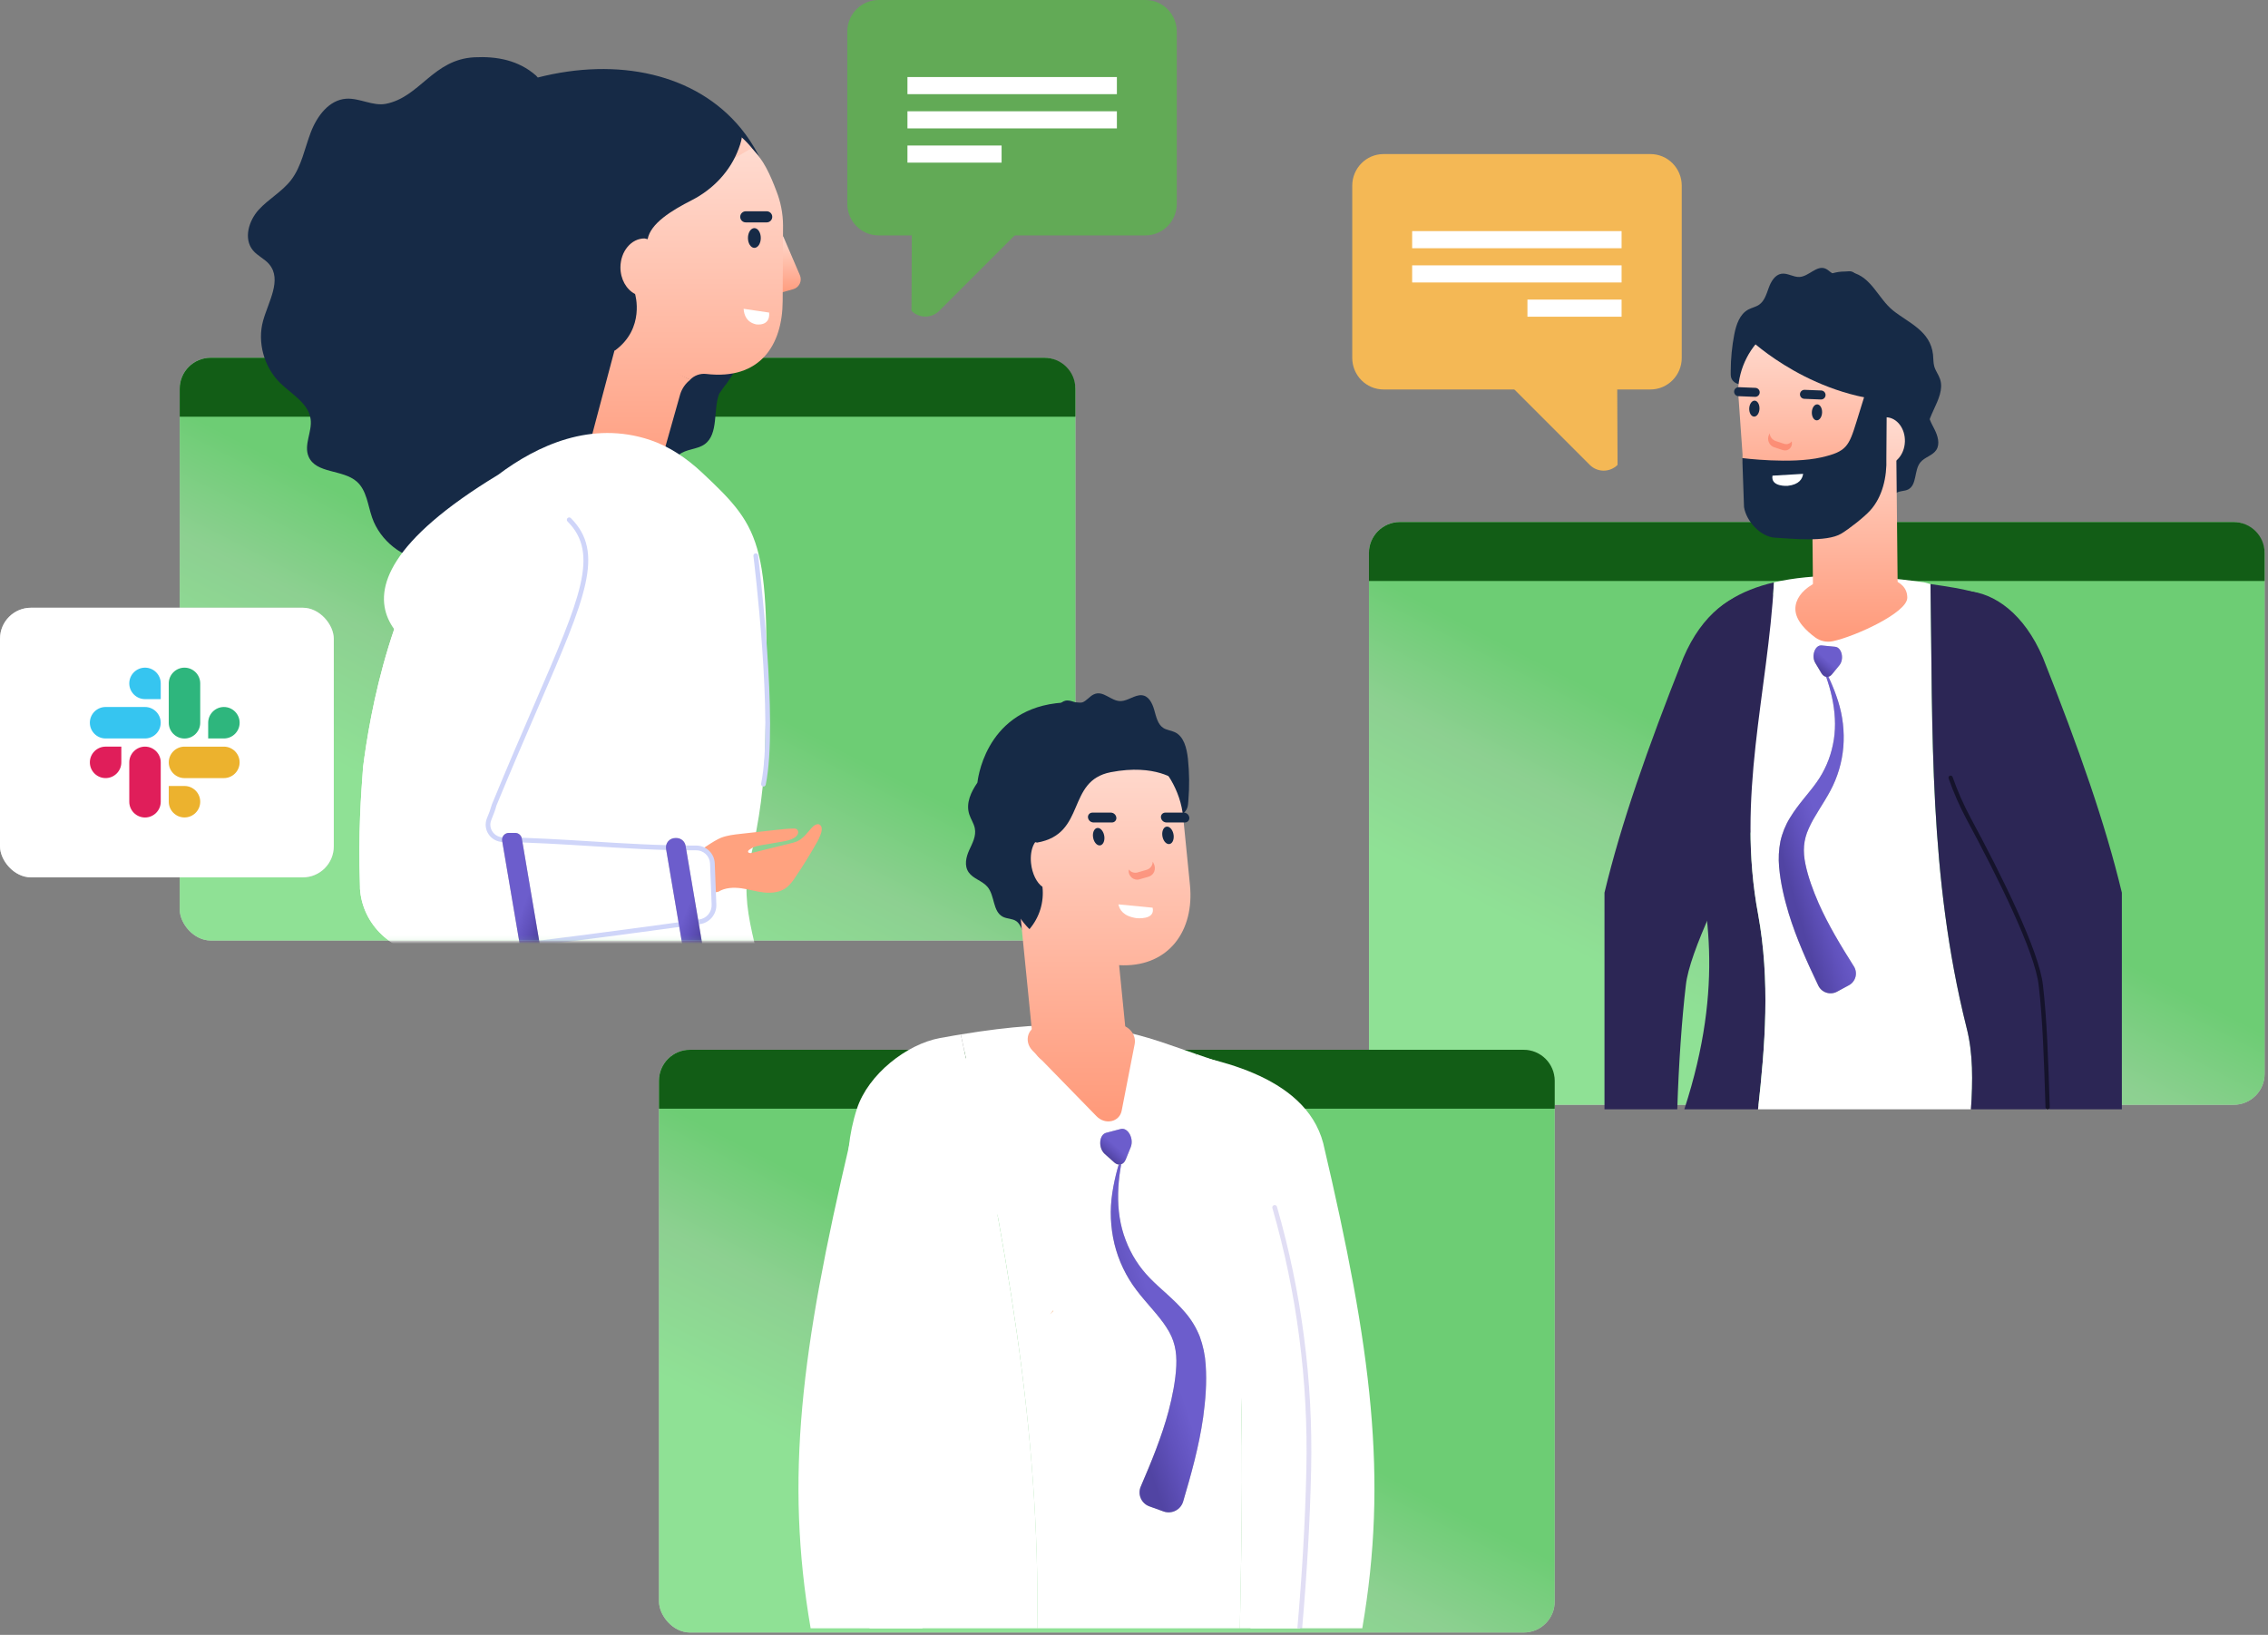 <svg width="530" height="382" viewBox="0 0 530 382" fill="none" xmlns="http://www.w3.org/2000/svg">
<rect x="0" y="0" width="530" height="382" fill="#808080" stroke="none"/>
<rect x="319.904" y="121.983" width="209.309" height="136.159" rx="7.243" fill="#C4C4C4"/>
<rect x="319.904" y="121.983" width="209.309" height="136.159" rx="7.243" fill="url(#paint0_linear)"/>
<path d="M319.904 129.226C319.904 125.226 323.146 121.983 327.146 121.983H521.97C525.97 121.983 529.213 125.226 529.213 129.226V135.744H319.904V129.226Z" fill="#125D16"/>
<path d="M374.947 208.572C378.843 192.37 384.922 175.039 393.392 153.662C397.79 143.355 404.752 138.541 411.063 138.101C413.767 137.914 416.187 139.806 416.843 142.436C420.954 158.909 418.756 176.479 410.835 191.191C403.044 205.656 394.784 222.518 393.962 230.171C393.022 238.106 392.288 248.611 391.958 259.189H374.947V208.572Z" fill="#2C2655"/>
<path d="M393.603 259.193H410.821C412.495 244.225 413.677 229.161 410.848 213.646C405.704 186.228 413.134 161.788 414.538 136.08C406.663 137.928 400.789 141.491 397.503 147.166C377.1 182.416 412.646 200.746 393.603 259.193Z" fill="#2C2655"/>
<path d="M410.831 259.193H460.587C461.006 252.592 461.132 246.155 459.53 240.004C450.703 204.711 451.679 170.908 451.127 136.469C450.632 136.338 450.13 136.204 449.615 136.063C435.776 134.109 423.788 133.91 414.547 136.079C413.144 161.787 405.713 186.228 410.857 213.646C413.686 229.161 412.498 244.225 410.831 259.193Z" fill="white"/>
<path d="M460.587 259.193H478.162C481.538 232.799 482.189 213.304 482.045 197.575C481.958 187.114 480.814 176.689 478.633 166.458C478.048 163.622 477.175 160.853 476.026 158.195C468.374 140.071 468.596 138.942 451.126 136.469C451.679 170.906 450.703 204.711 459.53 240.004C461.125 246.155 461.005 252.59 460.587 259.193Z" fill="#2C2655"/>
<path d="M495.848 208.572C491.953 192.37 485.874 175.039 477.403 153.662C473.005 143.355 466.044 138.541 459.733 138.101C457.028 137.914 454.608 139.806 453.953 142.436C449.842 158.909 452.04 176.479 459.96 191.191C467.751 205.656 476.011 222.518 476.834 230.171C477.774 238.106 478.508 248.611 478.838 259.189H495.848V208.572Z" fill="#2C2655"/>
<path d="M478.501 259.224C478.373 259.224 478.25 259.174 478.158 259.085C478.066 258.995 478.011 258.874 478.006 258.746L477.992 258.284C477.662 247.913 477.349 238.117 476.426 230.319C475.584 222.485 466.814 204.893 459.604 191.511C457.94 188.415 456.521 185.194 455.362 181.876C455.34 181.814 455.331 181.749 455.335 181.684C455.338 181.619 455.355 181.556 455.383 181.497C455.411 181.439 455.451 181.386 455.499 181.343C455.548 181.299 455.604 181.266 455.666 181.244C455.727 181.223 455.792 181.214 455.857 181.217C455.922 181.221 455.986 181.237 456.044 181.266C456.103 181.294 456.155 181.333 456.199 181.382C456.242 181.43 456.275 181.487 456.297 181.548C457.44 184.817 458.839 187.99 460.48 191.04C467.728 204.499 476.552 222.222 477.411 230.207C478.339 238.043 478.652 247.86 478.982 258.253L478.996 258.715C479 258.846 478.952 258.973 478.863 259.069C478.773 259.165 478.649 259.222 478.518 259.227L478.501 259.224Z" fill="#15132B"/>
<path d="M449.424 85.764C450.873 87.787 452.207 90.255 451.576 92.673C451.318 93.665 450.744 94.564 450.6 95.578C450.361 97.252 451.318 98.821 452.071 100.323C452.824 101.825 453.401 103.716 452.49 105.127C451.619 106.474 449.749 106.801 448.747 108.052C447.264 109.903 448.003 113.313 445.894 114.373C445.019 114.81 443.907 114.638 443.11 115.207C441.994 116.003 442.061 117.819 441.013 118.706C440.205 119.392 438.945 119.275 438.062 118.689C437.18 118.103 436.608 117.151 436.149 116.192C435.259 114.373 434.64 112.266 435.219 110.321C435.895 108.035 438.012 106.562 439.495 104.709C441.85 101.763 442.548 97.35 440.65 94.081C440.025 93.005 439.162 92.091 438.497 91.046C437.832 90.001 437.335 88.734 437.601 87.514C437.84 86.409 438.646 85.541 439.275 84.604C439.903 83.666 440.36 82.433 439.846 81.428C439.607 80.95 439.174 80.601 438.949 80.12C438.328 78.793 439.468 77.688 440.695 77.532C441.922 77.377 442.467 77.992 443.287 78.769C445.55 80.901 447.604 83.243 449.424 85.764V85.764Z" fill="#162A46"/>
<path d="M405.283 78.102C405.73 75.852 406.545 73.405 408.544 72.331C409.365 71.889 410.321 71.724 411.087 71.193C412.347 70.318 412.801 68.692 413.332 67.237C413.863 65.784 414.767 64.219 416.271 63.966C417.706 63.727 419.091 64.803 420.545 64.712C422.697 64.578 424.514 61.955 426.523 62.742C427.358 63.067 427.937 63.937 428.809 64.129C430.034 64.397 431.201 63.225 432.442 63.39C433.399 63.519 434.116 64.454 434.264 65.422C434.413 66.391 434.145 67.374 433.786 68.292C433.126 70.033 432.112 71.767 430.452 72.58C428.508 73.537 426.212 73.001 424.058 73.137C420.631 73.352 417.256 75.617 416.259 78.948C415.932 80.046 415.86 81.204 415.58 82.316C415.3 83.427 414.762 84.547 413.784 85.123C412.902 85.644 411.821 85.635 410.809 85.79C409.798 85.946 408.69 86.395 408.341 87.371C408.176 87.83 408.207 88.347 408.026 88.806C407.528 90.057 406.084 89.961 405.218 89.217C404.352 88.474 404.448 87.715 404.448 86.665C404.458 83.791 404.737 80.924 405.283 78.102V78.102Z" fill="#162A46"/>
<path d="M444.253 110.533C443.253 113.106 441.979 115.22 440.467 116.789C436.641 112.46 437.141 107.591 437.141 107.591C438.289 106.802 439.145 104.879 439.226 102.603C439.334 99.577 438.03 97.081 436.328 97.026C436.199 97.046 436.074 97.086 435.957 97.143L447.869 87.125C449.012 92.518 448.337 100.027 444.253 110.533Z" fill="#162A46"/>
<path d="M445.707 139.664C445.707 143.189 433.351 148.771 428.276 149.826C427.578 149.972 426.857 149.971 426.159 149.822C425.461 149.673 424.802 149.379 424.225 148.96C422.262 147.525 419.552 145.067 419.552 142.264C419.552 137.856 425.478 134.284 432.784 134.284C440.09 134.284 445.707 135.257 445.707 139.664Z" fill="url(#paint1_linear)"/>
<path d="M440.798 97.494C443.304 97.582 445.253 100.139 445.148 103.202C445.043 106.266 442.926 108.679 440.418 108.59C437.909 108.502 435.96 105.948 436.065 102.882C436.17 99.816 438.287 97.406 440.798 97.494Z" fill="url(#paint2_linear)"/>
<path d="M443.471 138.426L443.156 107.325C443.136 105.434 441.637 103.901 439.822 103.917L426.628 104.056C424.816 104.075 423.347 105.639 423.366 107.531L423.68 138.435L443.471 138.426Z" fill="url(#paint3_linear)"/>
<path d="M413.268 77.513C411.135 79.15 409.392 81.239 408.163 83.63C406.935 86.021 406.251 88.654 406.163 91.341L407.208 106.168C406.868 116.066 414.456 124.02 420.734 123.678C430.201 123.164 439.779 116.939 440.116 107.038L440.594 93.027L413.268 77.513Z" fill="url(#paint4_linear)"/>
<path d="M421.69 91.083L425.595 91.238C425.874 91.249 426.138 91.37 426.327 91.575C426.517 91.78 426.618 92.052 426.607 92.331C426.596 92.61 426.475 92.873 426.27 93.063C426.065 93.253 425.793 93.353 425.514 93.343L421.609 93.185C421.335 93.166 421.08 93.042 420.897 92.839C420.713 92.635 420.617 92.368 420.627 92.094C420.638 91.82 420.755 91.561 420.953 91.373C421.152 91.184 421.416 91.08 421.69 91.083Z" fill="#162A46"/>
<path d="M406.304 90.466L410.207 90.621C410.345 90.627 410.481 90.659 410.606 90.717C410.732 90.775 410.845 90.857 410.939 90.958C411.033 91.06 411.106 91.179 411.154 91.308C411.202 91.438 411.224 91.576 411.218 91.714C411.213 91.852 411.18 91.988 411.123 92.114C411.065 92.239 410.983 92.352 410.881 92.446C410.78 92.54 410.661 92.613 410.531 92.661C410.401 92.709 410.263 92.731 410.125 92.726L406.22 92.568C405.946 92.55 405.691 92.426 405.507 92.222C405.324 92.018 405.227 91.75 405.238 91.476C405.249 91.202 405.367 90.943 405.566 90.754C405.765 90.566 406.03 90.462 406.304 90.466V90.466Z" fill="#162A46"/>
<path d="M408.771 95.43C408.731 96.463 409.233 97.319 409.895 97.343C410.558 97.367 411.125 96.554 411.165 95.523C411.206 94.493 410.701 93.632 410.041 93.61C409.381 93.588 408.812 94.411 408.771 95.43Z" fill="#162A46"/>
<path d="M423.403 96.303C423.362 97.334 423.864 98.192 424.527 98.216C425.189 98.24 425.756 97.427 425.797 96.396C425.837 95.365 425.333 94.507 424.673 94.483C424.012 94.459 423.441 95.27 423.403 96.303Z" fill="#162A46"/>
<path opacity="0.5" d="M413.385 101.586L413.545 101.239C413.576 101.645 413.726 102.033 413.976 102.354C414.225 102.676 414.563 102.918 414.949 103.049L416.957 103.707C417.271 103.805 417.607 103.802 417.919 103.698C418.23 103.593 418.5 103.393 418.691 103.126L418.725 103.327C418.776 103.602 418.755 103.886 418.664 104.15C418.573 104.415 418.415 104.652 418.206 104.838C417.997 105.023 417.743 105.152 417.469 105.211C417.195 105.269 416.911 105.256 416.644 105.173L414.635 104.518C414.349 104.423 414.086 104.269 413.864 104.065C413.642 103.861 413.466 103.612 413.348 103.334C413.229 103.057 413.171 102.758 413.178 102.456C413.184 102.155 413.255 101.858 413.385 101.586Z" fill="#FA694F"/>
<path d="M414.217 77.3C414.217 77.3 422.173 72.926 433.465 76.473L428.977 80.06L414.217 77.3Z" fill="#FFB288"/>
<path d="M408.992 79.367C408.992 79.367 424.182 93.837 445.102 93.801L445.392 81.624L416.286 73.328L408.992 79.367Z" fill="#162A46"/>
<path d="M440.913 93.51L440.817 107.067C440.977 111.398 439.915 116.155 436.991 119.323C435.556 120.894 432.093 123.597 430.271 124.692C426.815 126.77 418.371 125.825 414.796 125.629C411.448 125.445 408.085 121.822 407.552 118.477L407.15 107.034C407.15 107.034 418.517 108.497 425.658 106.861C431.488 105.525 432.05 104.307 433.841 98.522L437.407 87.015L440.913 93.51Z" fill="#162A46"/>
<path d="M421.367 110.717C421.2 111.852 420.49 113.216 417.754 113.519C417.754 113.519 413.751 113.828 414.2 111.142L421.367 110.717Z" fill="white"/>
<path d="M451.722 82.866C451.822 83.775 451.762 84.71 452.004 85.587C452.3 86.656 453.02 87.536 453.367 88.586C454.929 93.307 448.584 98.413 450.851 102.794C449.058 102.535 447.948 100.548 447.453 98.68C446.958 96.813 446.764 94.761 445.645 93.235C443.971 90.939 440.838 90.641 438.6 88.978C436.663 87.543 435.434 85.102 433.317 83.985C430.95 82.734 427.994 83.421 425.638 82.146C424.062 81.292 422.824 79.597 421.068 79.396C420.246 79.303 419.394 79.561 418.591 79.377C412.753 78.04 419.239 69.536 421.248 67.785C424.182 65.229 428.836 62.723 432.727 63.632C437.352 64.715 438.92 69.778 442.388 72.556C446.001 75.453 451.112 77.287 451.722 82.866Z" fill="#162A46"/>
<path d="M429.262 231.726C428.88 231.926 428.461 232.047 428.031 232.081C427.601 232.115 427.168 232.061 426.76 231.923C426.351 231.784 425.975 231.564 425.654 231.276C425.333 230.987 425.074 230.637 424.893 230.245C422.348 224.915 419.827 219.379 418.01 213.484C416.951 209.935 416.097 206.427 415.75 202.56C415.567 200.557 415.672 198.538 416.061 196.564C416.493 194.618 417.25 192.758 418.302 191.064C420.268 187.833 422.666 185.411 424.519 182.787C426.378 180.169 427.671 177.192 428.315 174.047C429.707 167.633 428.054 160.616 425.206 154.312C427.032 157.316 428.491 160.527 429.551 163.878C430.632 167.302 431.045 170.902 430.766 174.482C430.466 178.112 429.417 181.64 427.686 184.844C425.983 188.003 423.919 190.746 422.697 193.532C421.411 196.316 421.281 198.896 421.908 201.926C422.527 204.908 423.69 208.079 424.988 211.047C427.215 216.069 430.113 220.878 433.193 225.752C433.427 226.109 433.585 226.51 433.657 226.931C433.73 227.352 433.715 227.783 433.615 228.198C433.514 228.612 433.329 229.002 433.072 229.343C432.815 229.683 432.491 229.968 432.119 230.178L429.262 231.726Z" fill="#C4C4C4"/>
<path d="M429.262 231.726C428.88 231.926 428.461 232.047 428.031 232.081C427.601 232.115 427.168 232.061 426.76 231.923C426.351 231.784 425.975 231.564 425.654 231.276C425.333 230.987 425.074 230.637 424.893 230.245C422.348 224.915 419.827 219.379 418.01 213.484C416.951 209.935 416.097 206.427 415.75 202.56C415.567 200.557 415.672 198.538 416.061 196.564C416.493 194.618 417.25 192.758 418.302 191.064C420.268 187.833 422.666 185.411 424.519 182.787C426.378 180.169 427.671 177.192 428.315 174.047C429.707 167.633 428.054 160.616 425.206 154.312C427.032 157.316 428.491 160.527 429.551 163.878C430.632 167.302 431.045 170.902 430.766 174.482C430.466 178.112 429.417 181.64 427.686 184.844C425.983 188.003 423.919 190.746 422.697 193.532C421.411 196.316 421.281 198.896 421.908 201.926C422.527 204.908 423.69 208.079 424.988 211.047C427.215 216.069 430.113 220.878 433.193 225.752C433.427 226.109 433.585 226.51 433.657 226.931C433.73 227.352 433.715 227.783 433.615 228.198C433.514 228.612 433.329 229.002 433.072 229.343C432.815 229.683 432.491 229.968 432.119 230.178L429.262 231.726Z" fill="url(#paint5_linear)"/>
<path d="M428.857 151.122L425.698 150.809C424.148 150.656 423.216 153.246 424.218 154.912L425.652 157.318C426.274 158.354 427.374 158.461 428.111 157.557L429.823 155.465C431.024 154.02 430.407 151.275 428.857 151.122Z" fill="#C4C4C4"/>
<path d="M428.857 151.122L425.698 150.809C424.148 150.656 423.216 153.246 424.218 154.912L425.652 157.318C426.274 158.354 427.374 158.461 428.111 157.557L429.823 155.465C431.024 154.02 430.407 151.275 428.857 151.122Z" fill="url(#paint6_linear)"/>
<rect x="42" y="83.598" width="209.309" height="136.159" rx="7.243" fill="#C4C4C4"/>
<rect x="42" y="83.598" width="209.309" height="136.159" rx="7.243" fill="url(#paint7_linear)"/>
<path d="M42 90.84C42 86.841 45.243 83.598 49.242 83.598H244.066C248.066 83.598 251.309 86.841 251.309 90.84V97.359H42V90.84Z" fill="#125D16"/>
<mask id="mask0" mask-type="alpha" maskUnits="userSpaceOnUse" x="42" y="9" width="210" height="211">
<rect x="42" y="9" width="209.309" height="210.757" rx="7.243" fill="#C4C4C4"/>
<rect x="42" y="9" width="209.309" height="210.757" rx="7.243" fill="#18341A"/>
</mask>
<g mask="url(#mask0)">
<path d="M72.627 30.917C71.18 34.699 70.463 38.885 68.017 42.071C65.913 44.796 62.756 46.48 60.445 49.024C58.135 51.568 56.855 55.785 59.117 58.505C60.18 59.795 61.853 60.47 62.923 61.758C65.945 65.386 62.716 70.484 61.481 74.946C60.095 79.941 61.678 85.741 65.435 89.451C68.136 92.107 72.091 94.202 72.59 97.95C72.978 100.897 70.933 103.935 72.114 106.684C73.854 110.718 80.082 109.627 83.38 112.527C85.693 114.574 85.943 118.013 86.954 120.929C88.843 126.365 94.101 130.511 99.736 131.005C102.745 131.27 105.905 130.596 108.704 131.817C112.319 133.411 114.422 137.774 118.217 138.773C126.107 140.836 127.969 131.422 133.354 126.448C140.121 120.183 153.192 121.136 156.223 112.311C156.934 110.248 156.995 107.76 158.613 106.318C160.23 104.876 162.862 105.08 164.657 103.803C168.009 101.413 166.598 95.671 168.072 91.985C168.306 91.677 169.498 89.86 169.764 89.677C183.632 69.555 185.831 45.439 173.115 29.967C162.583 17.148 144.328 13.342 125.674 18.112C125.507 17.958 125.409 17.788 125.241 17.636C121.154 14.065 116.116 13.122 110.85 13.387C101.191 13.884 98.164 22.682 90.186 24.257C87.135 24.855 84.028 22.863 80.915 23.065C76.876 23.338 74.074 27.138 72.627 30.917Z" fill="#162A46"/>
<path d="M180.414 47.433C180.414 59.667 169.021 69.587 154.967 69.587C140.913 69.587 129.52 59.667 129.52 47.433C129.52 35.198 140.913 25.279 154.967 25.279C169.021 25.279 180.414 35.198 180.414 47.433Z" fill="url(#paint8_linear)"/>
<path d="M186.925 64.308L183.011 55.177L180.05 69.056L185.361 67.574C185.691 67.481 185.998 67.319 186.26 67.099C186.523 66.878 186.735 66.604 186.883 66.295C187.031 65.986 187.111 65.649 187.119 65.306C187.126 64.963 187.06 64.623 186.925 64.308V64.308Z" fill="url(#paint9_linear)"/>
<path d="M181.423 44.607C180.068 41.041 178.366 37.041 175.58 34.664L164.517 41.118C152.696 48.7 151.363 55.708 151.363 55.708C151.119 55.846 150.904 55.708 150.649 55.708C147.55 55.692 145.021 58.709 145.003 62.445C144.989 65.205 146.349 67.584 148.312 68.646L146.798 71.438L141.853 79.867L161.264 88.729C161.741 88.233 162.326 87.853 162.973 87.617C163.62 87.382 164.313 87.298 164.997 87.372C177.617 88.862 182.86 80.629 182.899 70.351L182.987 52.686C182.971 49.919 182.441 47.18 181.423 44.607Z" fill="url(#paint10_linear)"/>
<path d="M144.126 79.962C144.102 79.882 135.439 112.654 135.439 112.654C134.85 114.882 136.175 116.698 138.4 116.711L148.096 116.77C150.253 116.77 152.473 115.062 153.084 112.9L158.958 92.106C159.377 90.764 160.2 89.584 161.316 88.728L144.206 79.866L144.126 79.962Z" fill="url(#paint11_linear)"/>
<path d="M173.774 72.154C173.875 73.565 174.425 75.283 176.695 75.79C176.695 75.79 180.026 76.369 179.739 73.034L173.774 72.154Z" fill="white"/>
<path d="M179.168 49.366H174.276C174.105 49.366 173.936 49.4 173.779 49.465C173.621 49.53 173.478 49.626 173.358 49.747C173.237 49.867 173.141 50.01 173.076 50.168C173.011 50.325 172.977 50.494 172.977 50.665C172.977 50.835 173.011 51.004 173.076 51.162C173.141 51.319 173.237 51.462 173.358 51.583C173.478 51.704 173.621 51.799 173.779 51.865C173.936 51.93 174.105 51.964 174.276 51.964H179.168C179.338 51.964 179.507 51.93 179.665 51.865C179.822 51.799 179.965 51.704 180.086 51.583C180.207 51.462 180.302 51.319 180.367 51.162C180.433 51.004 180.466 50.835 180.466 50.665C180.466 50.494 180.433 50.325 180.367 50.168C180.302 50.01 180.207 49.867 180.086 49.747C179.965 49.626 179.822 49.53 179.665 49.465C179.507 49.4 179.338 49.366 179.168 49.366V49.366Z" fill="#162A46"/>
<path d="M173.431 31.175C173.365 28.273 161 24.587 158.105 24.406C143.82 23.517 115.572 32.904 135.33 71.98C136.84 75.065 139.03 77.767 141.736 79.883C141.76 79.902 143.635 81.952 143.661 81.934C150.85 76.704 148.409 68.703 148.409 68.703C146.386 67.672 144.97 65.251 144.984 62.446C145.002 58.71 147.53 55.693 150.63 55.709C150.872 55.748 151.111 55.807 151.344 55.887C152.013 52.187 156.948 49.176 161.653 46.775C166.643 44.231 170.669 40.003 172.616 34.75C173.131 33.404 173.455 32.142 173.431 31.175Z" fill="#162A46"/>
<path d="M177.787 55.607C177.787 56.882 177.115 57.915 176.287 57.915C175.458 57.915 174.786 56.882 174.786 55.607C174.786 54.332 175.458 53.299 176.287 53.299C177.115 53.299 177.787 54.338 177.787 55.607Z" fill="#162A46"/>
<path d="M175.341 200.56C172.341 212.566 177.501 221.046 181.391 243.038H96.59C100.101 222.079 112.715 206.623 110.665 187.133C111.366 183.149 107.353 186.055 105.245 182.653C103.606 175.817 104.812 161.883 103.386 154.962C103.386 154.962 65.253 141.949 116.399 110.939C125.513 104.079 138.204 98.191 151.955 102.817C156.494 104.344 160.541 107.13 164.034 110.399C178.688 124.105 179.936 126.976 178.823 174.006C178.645 182.958 177.477 191.864 175.341 200.56V200.56Z" fill="white"/>
<path d="M183.924 207.281C184.658 206.627 185.293 205.869 185.81 205.032C187.543 202.482 189.175 199.86 190.707 197.166C191.218 196.334 191.625 195.442 191.918 194.51C192.09 193.886 192.112 193.095 191.612 192.731C190.967 192.266 190.112 192.911 189.578 193.528C188.593 194.68 187.642 195.957 186.296 196.571C185.832 196.765 185.351 196.916 184.859 197.022L175.662 199.298C175.304 199.386 174.757 199.298 174.815 198.924C174.843 198.807 174.907 198.702 174.998 198.624C175.139 198.506 175.291 198.403 175.453 198.316C175.883 198.031 176.359 197.822 176.86 197.697C177.2 197.612 177.543 197.54 177.885 197.484L182.567 196.688C183.629 196.507 184.692 196.319 185.621 195.742C185.97 195.549 186.253 195.255 186.431 194.898C186.518 194.717 186.547 194.514 186.515 194.316C186.483 194.118 186.39 193.934 186.251 193.79C185.998 193.624 185.693 193.554 185.393 193.594C184.022 193.618 182.655 193.769 181.292 193.921L175.487 194.563L174.335 194.691L173.049 194.834C171.512 195.004 169.955 195.179 168.497 195.742C166.861 196.377 162.883 199.16 161.516 200.323L165.624 208.755C166.043 208.633 167.748 208.426 167.876 208.352C169.483 207.374 171.434 207.311 173.248 207.555C175.062 207.799 176.834 208.37 178.661 208.543C180.488 208.715 182.456 208.476 183.924 207.281Z" fill="#FFA27F"/>
<path d="M84.849 179.227C86.344 167.388 91.467 136.706 107.98 117.655C111.963 112.309 123.404 114.513 129.408 118.544C144.724 128.838 135.044 140.493 115.471 188.198C115.317 188.923 114.831 190.139 114.316 191.429C114.11 191.959 114.036 192.532 114.1 193.097C114.164 193.662 114.364 194.203 114.684 194.673C115.003 195.144 115.433 195.529 115.934 195.797C116.436 196.065 116.995 196.206 117.564 196.21C132.656 196.425 146.909 198.167 162.692 198.14C163.67 198.13 164.614 198.501 165.325 199.173C166.036 199.845 166.458 200.767 166.503 201.744L166.875 211.355C166.917 212.329 166.595 213.283 165.971 214.032C165.348 214.781 164.467 215.27 163.502 215.405C150.755 217.16 107.231 223.072 100.469 222.982C91.838 222.849 84.657 216.106 84.124 207.608V207.125C83.701 194.096 84.373 185.882 84.849 179.227Z" fill="white"/>
<path d="M84.849 179.227C86.344 167.388 91.467 136.706 107.98 117.655C111.963 112.309 123.404 114.513 129.408 118.544C144.724 128.838 135.044 140.493 115.471 188.198C115.317 188.923 114.831 190.139 114.316 191.429C114.11 191.959 114.036 192.532 114.1 193.097C114.164 193.662 114.364 194.203 114.684 194.673C115.003 195.144 115.433 195.529 115.934 195.797C116.436 196.065 116.995 196.206 117.564 196.21C132.656 196.425 146.909 198.167 162.692 198.14C163.67 198.13 164.614 198.501 165.325 199.173C166.036 199.845 166.458 200.767 166.503 201.744L166.875 211.355C166.917 212.329 166.595 213.283 165.971 214.032C165.348 214.781 164.467 215.27 163.502 215.405C150.755 217.16 107.231 223.072 100.469 222.982C91.838 222.849 84.657 216.106 84.124 207.608V207.125C83.701 194.096 84.373 185.882 84.849 179.227Z" fill="white"/>
<path d="M100.594 223.518C107.866 223.518 150.556 217.721 163.55 215.934C164.651 215.782 165.656 215.225 166.368 214.371C167.08 213.518 167.447 212.429 167.398 211.318L167.026 201.705C166.979 200.585 166.499 199.528 165.687 198.757C164.874 197.986 163.794 197.561 162.674 197.572C162.554 197.572 162.432 197.572 162.307 197.572C153.907 197.572 145.842 197.07 138.031 196.584C131.368 196.17 124.487 195.74 117.545 195.642C117.058 195.636 116.58 195.513 116.151 195.281C115.722 195.05 115.356 194.718 115.084 194.314C114.817 193.921 114.652 193.468 114.603 192.996C114.554 192.524 114.623 192.047 114.802 191.608C115.333 190.296 115.822 189.058 115.984 188.285C119.67 179.328 122.995 171.653 125.927 164.878C136.881 139.572 141.417 129.098 133.4 121.059C133.297 120.956 133.157 120.898 133.011 120.898C132.865 120.898 132.725 120.956 132.622 121.059C132.519 121.163 132.461 121.302 132.461 121.448C132.461 121.594 132.519 121.734 132.622 121.837C140.111 129.353 135.663 139.631 124.92 164.448C121.999 171.225 118.661 178.905 114.943 187.967C114.629 189.07 114.242 190.151 113.785 191.204C113.541 191.808 113.448 192.463 113.516 193.111C113.583 193.759 113.809 194.381 114.173 194.922C114.544 195.475 115.044 195.93 115.629 196.247C116.215 196.564 116.869 196.735 117.535 196.744C124.44 196.842 131.318 197.275 137.968 197.684C145.9 198.178 154.114 198.746 162.666 198.674C163.502 198.663 164.309 198.977 164.918 199.551C165.526 200.124 165.888 200.912 165.927 201.747L166.299 211.361C166.336 212.198 166.06 213.018 165.524 213.663C164.988 214.307 164.231 214.727 163.401 214.842C150.325 216.643 107.101 222.506 100.461 222.416C99.436 222.4 98.414 222.286 97.41 222.076C97.339 222.062 97.266 222.061 97.195 222.075C97.124 222.088 97.057 222.116 96.996 222.155C96.936 222.195 96.884 222.246 96.843 222.306C96.802 222.366 96.774 222.433 96.759 222.504C96.745 222.575 96.744 222.648 96.758 222.719C96.771 222.79 96.799 222.857 96.838 222.918C96.878 222.978 96.929 223.03 96.989 223.071C97.049 223.111 97.116 223.14 97.187 223.154C98.26 223.378 99.352 223.499 100.448 223.516L100.594 223.518Z" fill="#CFD5F9"/>
<path d="M160.59 227.452C160.778 228.56 161.738 229.372 162.863 229.372V229.372C164.29 229.372 165.375 228.088 165.136 226.681L160.212 197.628C160.126 197.121 159.864 196.66 159.471 196.328C159.078 195.996 158.58 195.814 158.066 195.814H157.8C157.484 195.814 157.17 195.883 156.883 196.017C156.596 196.15 156.341 196.344 156.136 196.586C155.931 196.828 155.782 197.112 155.699 197.418C155.615 197.723 155.599 198.044 155.652 198.356L160.59 227.452Z" fill="#C4C4C4"/>
<path d="M160.59 227.452C160.778 228.56 161.738 229.372 162.863 229.372V229.372C164.29 229.372 165.375 228.088 165.136 226.681L160.212 197.628C160.126 197.121 159.864 196.66 159.471 196.328C159.078 195.996 158.58 195.814 158.066 195.814H157.8C157.484 195.814 157.17 195.883 156.883 196.017C156.596 196.15 156.341 196.344 156.136 196.586C155.931 196.828 155.782 197.112 155.699 197.418C155.615 197.723 155.599 198.044 155.652 198.356L160.59 227.452Z" fill="url(#paint12_linear)"/>
<path d="M122.61 227.45C122.799 228.559 123.76 229.371 124.885 229.371V229.371C126.313 229.371 127.398 228.086 127.159 226.678L121.948 195.939C121.885 195.566 121.692 195.228 121.402 194.984C121.113 194.741 120.746 194.609 120.368 194.611H118.942C118.709 194.607 118.477 194.656 118.264 194.752C118.051 194.848 117.862 194.99 117.71 195.167C117.558 195.344 117.447 195.553 117.384 195.778C117.322 196.003 117.31 196.239 117.349 196.47L122.61 227.45Z" fill="#C4C4C4"/>
<path d="M122.61 227.45C122.799 228.559 123.76 229.371 124.885 229.371V229.371C126.313 229.371 127.398 228.086 127.159 226.678L121.948 195.939C121.885 195.566 121.692 195.228 121.402 194.984C121.113 194.741 120.746 194.609 120.368 194.611H118.942C118.709 194.607 118.477 194.656 118.264 194.752C118.051 194.848 117.862 194.99 117.71 195.167C117.558 195.344 117.447 195.553 117.384 195.778C117.322 196.003 117.31 196.239 117.349 196.47L122.61 227.45Z" fill="url(#paint13_linear)"/>
<path d="M178.408 183.781C178.534 183.78 178.655 183.735 178.751 183.656C178.848 183.576 178.914 183.466 178.94 183.343C181.951 168.832 177.346 131.361 177.158 129.775C177.152 129.702 177.131 129.631 177.096 129.567C177.061 129.503 177.013 129.446 176.956 129.401C176.898 129.356 176.832 129.323 176.761 129.305C176.69 129.286 176.616 129.283 176.544 129.295C176.399 129.313 176.267 129.388 176.178 129.504C176.088 129.619 176.048 129.766 176.066 129.911C176.114 130.296 180.846 168.787 177.861 183.117C177.846 183.197 177.849 183.278 177.868 183.357C177.888 183.435 177.924 183.508 177.974 183.571C178.025 183.634 178.088 183.686 178.161 183.722C178.233 183.758 178.312 183.778 178.393 183.781H178.408Z" fill="#CFD5F9"/>
</g>
<rect x="154" y="245.289" width="209.309" height="136.159" rx="7.243" fill="#C4C4C4"/>
<rect x="154" y="245.289" width="209.309" height="136.159" rx="7.243" fill="url(#paint14_linear)"/>
<path d="M154 252.532C154 248.532 157.243 245.289 161.243 245.289H356.066C360.066 245.289 363.309 248.532 363.309 252.532V259.05H154V252.532Z" fill="#125D16"/>
<path d="M294.913 350.063C294.581 358.473 293.604 369.404 292.202 380.449H318.347C324.384 345.317 320.557 315.358 309.217 267.112C304.952 250.937 282.862 246.98 270.853 245.187C261.423 243.779 267.762 260.324 271.28 275.727C274.289 282.544 295.686 334.808 294.913 350.063Z" fill="white"/>
<path d="M212.867 350.063C213.199 358.473 214.176 369.404 215.578 380.449H189.433C183.397 345.317 187.224 315.358 198.563 267.112C202.828 250.937 224.918 246.98 236.927 245.187C246.358 243.779 240.019 260.324 236.5 275.727C233.491 282.544 212.094 334.808 212.867 350.063Z" fill="white"/>
<path d="M242.373 380.449H289.745C290.616 334.79 291.663 289.699 279.534 246.284C277.266 245.487 274.799 244.651 273.307 244.128L273.195 244.088C259.97 239.483 248.465 237.759 224.519 241.698C234.86 288.815 243.167 334.384 242.373 380.449Z" fill="white"/>
<path d="M228.415 182.852C226.947 184.996 225.643 187.633 226.508 190.288C226.862 191.383 227.571 192.389 227.796 193.502C228.179 195.334 227.233 197.007 226.5 198.614C225.767 200.221 225.263 202.258 226.376 203.838C227.438 205.346 229.539 205.784 230.739 207.192C232.521 209.277 231.939 212.965 234.359 214.213C235.36 214.729 236.584 214.591 237.511 215.247C238.807 216.165 238.863 218.141 240.087 219.156C241.035 219.939 242.427 219.867 243.364 219.267C244.301 218.667 244.872 217.653 245.324 216.627C246.184 214.681 246.723 212.408 245.943 210.254C245.027 207.731 242.573 206.029 240.793 203.941C237.968 200.624 236.879 195.778 238.756 192.296C239.373 191.149 240.268 190.19 240.942 189.077C241.617 187.965 242.068 186.608 241.688 185.264C241.343 184.05 240.387 183.065 239.63 182.016C238.873 180.967 238.27 179.599 238.767 178.526C239.003 178.022 239.458 177.653 239.675 177.137C240.27 175.717 238.924 174.461 237.551 174.24C236.178 174.02 235.615 174.662 234.757 175.472C232.388 177.701 230.262 180.175 228.415 182.852V182.852Z" fill="#162A46"/>
<path d="M277.604 177.289C277.322 174.769 276.653 172.065 274.542 171.077C273.676 170.671 272.635 170.597 271.838 170.081C270.526 169.232 270.176 167.426 269.714 165.832C269.252 164.239 268.415 162.55 266.771 162.441C265.204 162.34 263.571 163.74 261.97 163.811C259.596 163.92 257.84 161.132 255.535 162.276C254.579 162.752 253.857 163.814 252.879 164.135C251.501 164.592 250.319 163.389 248.93 163.729C247.868 163.995 246.984 165.147 246.718 166.273C246.453 167.399 246.665 168.496 246.962 169.5C247.525 171.412 248.489 173.273 250.242 174.014C252.303 174.875 254.898 173.985 257.269 173.882C261.043 173.717 264.562 175.9 265.348 179.591C265.613 180.808 265.576 182.125 265.778 183.365C265.98 184.605 266.471 185.819 267.499 186.361C268.428 186.852 269.623 186.709 270.728 186.764C271.833 186.82 273.017 187.203 273.312 188.275C273.45 188.783 273.365 189.378 273.522 189.869C273.955 191.239 275.564 190.955 276.592 189.999C277.62 189.043 277.617 188.188 277.707 186.993C277.973 183.762 277.938 180.513 277.604 177.289V177.289Z" fill="#162A46"/>
<path d="M265.276 189.364H245.571C245.145 189.354 244.736 189.191 244.42 188.905C244.105 188.619 243.902 188.228 243.85 187.805L242.753 177.31C242.703 176.921 242.737 176.526 242.853 176.152C242.969 175.778 243.164 175.433 243.425 175.14C243.687 174.848 244.008 174.616 244.367 174.459C244.726 174.303 245.115 174.225 245.507 174.232H263.683C267.756 174.232 271.44 177.565 271.865 181.641L271.899 181.955C272.33 186.039 269.345 189.364 265.276 189.364Z" fill="#FFA27F"/>
<path d="M238.834 196.033C236.053 196.02 234.072 198.723 234.404 202.069C234.736 205.415 237.264 208.143 240.045 208.156C242.825 208.169 244.806 205.466 244.474 202.12C244.142 198.774 241.614 196.046 238.834 196.033Z" fill="url(#paint15_linear)"/>
<path d="M267.619 175.496C272.399 179.127 275.87 184.658 276.491 190.899L278.071 206.73C279.15 217.546 273.1 225.601 262.597 225.548C252.094 225.495 240.961 217.361 239.883 206.544L238.356 191.237L267.619 175.496Z" fill="url(#paint16_linear)"/>
<path d="M245.539 248.257L260.146 248.329C262.156 248.329 263.633 246.656 263.425 244.59L259.559 205.817C259.352 203.75 257.54 202.051 255.53 202.043L240.924 201.971C238.913 201.971 237.44 203.644 237.644 205.71L241.511 244.483C241.718 246.549 243.532 248.246 245.539 248.257Z" fill="url(#paint17_linear)"/>
<path d="M261.293 239.456L243.279 239.663C240.289 239.698 239.081 243.222 241.282 245.476L256.247 260.818C258.281 262.9 261.601 262.165 262.119 259.52L265.154 243.971C265.606 241.705 263.654 239.419 261.293 239.456Z" fill="url(#paint18_linear)"/>
<path d="M235.915 210.108C237.208 212.957 238.775 215.321 240.568 217.098C241.726 215.746 242.594 214.17 243.117 212.469C243.64 210.768 243.807 208.977 243.608 207.208C242.281 206.297 241.189 204.162 240.937 201.673C240.605 198.37 241.869 195.701 243.763 195.714C243.908 195.744 244.049 195.793 244.182 195.86L230.24 184.409C229.35 190.241 230.633 198.463 235.915 210.108Z" fill="#162A46"/>
<path d="M261.356 211.308C261.622 212.556 262.509 214.075 265.568 214.527C265.568 214.527 270.038 215.036 269.35 212.086L261.356 211.308Z" fill="white"/>
<path d="M259.604 189.871H255.278C255.131 189.869 254.986 189.897 254.851 189.956C254.717 190.014 254.597 190.101 254.499 190.21C254.401 190.319 254.328 190.448 254.285 190.588C254.241 190.728 254.228 190.876 254.247 191.021C254.286 191.333 254.435 191.621 254.668 191.832C254.901 192.043 255.202 192.163 255.517 192.171H259.845C259.992 192.173 260.137 192.144 260.271 192.086C260.405 192.027 260.524 191.94 260.622 191.831C260.719 191.722 260.792 191.593 260.836 191.453C260.879 191.314 260.892 191.166 260.873 191.021C260.834 190.709 260.685 190.422 260.452 190.21C260.219 189.999 259.918 189.879 259.604 189.871Z" fill="#162A46"/>
<path d="M276.656 189.871H272.327C272.181 189.868 272.035 189.897 271.901 189.956C271.767 190.014 271.647 190.101 271.549 190.21C271.452 190.32 271.379 190.449 271.336 190.588C271.293 190.728 271.28 190.876 271.299 191.021C271.338 191.333 271.487 191.621 271.72 191.832C271.953 192.043 272.254 192.163 272.569 192.171H276.895C277.041 192.174 277.187 192.145 277.321 192.086C277.455 192.028 277.575 191.941 277.673 191.832C277.771 191.723 277.844 191.594 277.888 191.454C277.931 191.314 277.944 191.167 277.925 191.021C277.886 190.709 277.737 190.422 277.504 190.21C277.271 189.999 276.97 189.879 276.656 189.871V189.871Z" fill="#162A46"/>
<path d="M274.266 195.183C274.383 196.312 273.886 197.225 273.153 197.225C272.42 197.225 271.73 196.312 271.613 195.183C271.496 194.054 271.993 193.141 272.725 193.141C273.458 193.141 274.149 194.057 274.266 195.183Z" fill="#162A46"/>
<path d="M258.074 195.493C258.191 196.619 257.691 197.536 256.958 197.536C256.225 197.536 255.537 196.619 255.418 195.493C255.298 194.367 255.8 193.451 256.533 193.451C257.266 193.451 257.954 194.365 258.074 195.493Z" fill="#162A46"/>
<path opacity="0.5" d="M269.579 201.708L269.374 201.325C269.374 201.756 269.235 202.176 268.977 202.521C268.719 202.866 268.356 203.119 267.943 203.24L265.76 203.867C265.398 203.954 265.018 203.933 264.668 203.806C264.318 203.68 264.012 203.454 263.789 203.155L263.768 203.376C263.625 204.703 264.96 205.835 266.219 205.474L268.402 204.847C269.711 204.467 270.264 202.991 269.579 201.708Z" fill="#FA694F"/>
<path d="M266.928 175.151C266.928 175.151 257.779 170.031 245.483 173.406L250.726 177.541L266.928 175.151Z" fill="#FFA27F"/>
<path d="M274.837 182.362C274.837 182.362 270.078 178.405 259.582 180.423C249.087 182.441 253.952 194.854 242.368 196.872L236.497 195.632L236.273 174.214C236.273 174.214 256.157 158.075 273.591 176.386L274.837 182.362Z" fill="#162A46"/>
<path d="M228.415 182.853C228.415 182.853 229.873 166.414 246.766 164.318C263.659 162.223 273.588 176.383 273.588 176.383L228.415 182.853Z" fill="#162A46"/>
<path d="M206.209 344.116C205.707 357.129 206.979 369.125 203.162 380.449H242.374C243.17 334.383 234.861 288.812 224.519 241.705C223.988 241.793 223.494 241.865 222.955 241.958C221.861 242.147 220.762 242.342 219.657 242.542C211.926 243.957 202.897 250.971 200.249 259.071C192.556 282.598 207.605 307.792 206.209 344.116Z" fill="white"/>
<path d="M289.745 380.449H303.821C304.883 368.272 305.661 355.812 305.932 343.253C306.659 309.404 299.093 276.752 284.771 248.081L279.545 246.283C291.663 289.699 290.616 334.789 289.745 380.449Z" fill="white"/>
<path opacity="0.2" d="M305.278 343.418C305.013 355.369 304.288 367.794 303.178 380.449H304.296C305.401 367.805 306.134 355.4 306.391 343.439C306.855 322.659 304.163 301.93 298.408 281.957C298.389 281.886 298.356 281.82 298.31 281.762C298.265 281.704 298.208 281.656 298.144 281.62C298.079 281.584 298.009 281.562 297.935 281.554C297.862 281.547 297.788 281.554 297.718 281.575C297.576 281.616 297.456 281.712 297.385 281.842C297.314 281.971 297.297 282.124 297.338 282.266C303.063 302.131 305.74 322.749 305.278 343.418V343.418Z" fill="#6D5DCC"/>
<path d="M271.963 353.177C272.418 353.331 272.898 353.391 273.377 353.353C273.855 353.315 274.32 353.18 274.745 352.956C275.169 352.733 275.543 352.425 275.845 352.052C276.147 351.679 276.369 351.249 276.499 350.787C278.358 344.501 280.183 337.992 281.157 331.209C281.704 327.136 282.047 323.139 281.749 318.837C281.605 316.608 281.141 314.411 280.374 312.314C279.562 310.253 278.409 308.345 276.961 306.668C274.245 303.46 271.198 301.219 268.729 298.659C266.231 296.111 264.294 293.069 263.043 289.728C260.408 282.932 261.009 274.946 263.043 267.542C261.557 271.148 260.511 274.92 259.925 278.776C259.33 282.718 259.498 286.738 260.422 290.617C261.379 294.547 263.138 298.236 265.59 301.452C268.004 304.626 270.742 307.279 272.563 310.123C274.457 312.954 275.044 315.761 274.879 319.192C274.715 322.573 273.987 326.251 273.076 329.73C271.491 335.631 269.14 341.397 266.604 347.279C266.409 347.711 266.305 348.179 266.299 348.653C266.292 349.127 266.382 349.597 266.565 350.034C266.747 350.472 267.017 350.868 267.358 351.197C267.699 351.526 268.104 351.781 268.548 351.948L271.963 353.177Z" fill="#C4C4C4"/>
<path d="M271.963 353.177C272.418 353.331 272.898 353.391 273.377 353.353C273.855 353.315 274.32 353.18 274.745 352.956C275.169 352.733 275.543 352.425 275.845 352.052C276.147 351.679 276.369 351.249 276.499 350.787C278.358 344.501 280.183 337.992 281.157 331.209C281.704 327.136 282.047 323.139 281.749 318.837C281.605 316.608 281.141 314.411 280.374 312.314C279.562 310.253 278.409 308.345 276.961 306.668C274.245 303.46 271.198 301.219 268.729 298.659C266.231 296.111 264.294 293.069 263.043 289.728C260.408 282.932 261.009 274.946 263.043 267.542C261.557 271.148 260.511 274.92 259.925 278.776C259.33 282.718 259.498 286.738 260.422 290.617C261.379 294.547 263.138 298.236 265.59 301.452C268.004 304.626 270.742 307.279 272.563 310.123C274.457 312.954 275.044 315.761 274.879 319.192C274.715 322.573 273.987 326.251 273.076 329.73C271.491 335.631 269.14 341.397 266.604 347.279C266.409 347.711 266.305 348.179 266.299 348.653C266.292 349.127 266.382 349.597 266.565 350.034C266.747 350.472 267.017 350.868 267.358 351.197C267.699 351.526 268.104 351.781 268.548 351.948L271.963 353.177Z" fill="url(#paint19_linear)"/>
<path d="M258.488 264.685L261.901 263.795C263.574 263.36 265.045 266.039 264.232 268.044L263.061 270.934C262.559 272.177 261.369 272.485 260.405 271.627L258.167 269.627C256.613 268.238 256.815 265.121 258.488 264.685Z" fill="#C4C4C4"/>
<path d="M258.488 264.685L261.901 263.795C263.574 263.36 265.045 266.039 264.232 268.044L263.061 270.934C262.559 272.177 261.369 272.485 260.405 271.627L258.167 269.627C256.613 268.238 256.815 265.121 258.488 264.685Z" fill="url(#paint20_linear)"/>
<path d="M245.369 307.08L246.057 306.209L246.182 306.321L245.369 307.08Z" fill="#F6C19A"/>
<path d="M393 83.615C393 87.693 389.726 91 385.689 91H323.311C319.274 91 316 87.693 316 83.615V43.385C316 39.307 319.273 36 323.311 36H385.689C389.726 36 393 39.306 393 43.384V83.615Z" fill="#F4B855"/>
<path d="M346.882 84L371.508 108.626C373.301 110.419 376.208 110.419 378 108.626L377.897 84H346.882Z" fill="#F4B855"/>
<path d="M330 54H378.942V58H330V54Z" fill="white"/>
<path d="M330 62H378.942V66H330V62Z" fill="white"/>
<path d="M374.445 70H378.942V74H374.445H361.439H356.942V70H361.439H374.445Z" fill="white"/>
<path d="M198 47.615C198 51.693 201.274 55 205.311 55H267.689C271.726 55 275 51.693 275 47.615V7.385C275 3.307 271.727 0 267.689 0H205.311C201.274 0 198 3.306 198 7.384V47.615Z" fill="#62AA56"/>
<path d="M244.118 48L219.492 72.626C217.699 74.419 214.792 74.419 213 72.626L213.103 48H244.118Z" fill="#62AA56"/>
<path d="M261 18H212.058V22H261V18Z" fill="white"/>
<path d="M261 26H212.058V30H261V26Z" fill="white"/>
<path d="M216.555 34H212.058V38H216.555H229.561H234.058V34H229.561H216.555Z" fill="white"/>
<rect y="142" width="78" height="63" rx="7.243" fill="#C4C4C4"/>
<rect y="142" width="78" height="63" rx="7.243" fill="white"/>
<path d="M28.353 178.129C28.353 180.152 26.7 181.805 24.676 181.805C22.653 181.805 21 180.152 21 178.129C21 176.106 22.653 174.453 24.676 174.453H28.353V178.129Z" fill="#E01E5A"/>
<path d="M30.21 178.129C30.21 176.105 31.863 174.452 33.887 174.452C35.91 174.452 37.563 176.105 37.563 178.129V187.334C37.563 189.357 35.91 191.01 33.887 191.01C31.863 191.01 30.21 189.357 30.21 187.334V178.129Z" fill="#E01E5A"/>
<path d="M33.887 163.353C31.863 163.353 30.21 161.7 30.21 159.676C30.21 157.653 31.863 156 33.887 156C35.91 156 37.563 157.653 37.563 159.676V163.353H33.887Z" fill="#36C5F0"/>
<path d="M33.881 165.192C35.905 165.192 37.558 166.845 37.558 168.868C37.558 170.892 35.905 172.545 33.881 172.545H24.676C22.653 172.545 21 170.892 21 168.868C21 166.845 22.653 165.192 24.676 165.192H33.881Z" fill="#36C5F0"/>
<path d="M48.648 168.869C48.648 166.845 50.301 165.192 52.324 165.192C54.348 165.192 56.001 166.845 56.001 168.869C56.001 170.892 54.348 172.545 52.324 172.545H48.648V168.869Z" fill="#2EB67D"/>
<path d="M46.79 168.881C46.79 170.905 45.137 172.558 43.114 172.558C41.09 172.558 39.438 170.905 39.438 168.881V159.676C39.438 157.653 41.09 156 43.114 156C45.137 156 46.79 157.653 46.79 159.676V168.881Z" fill="#2EB67D"/>
<path d="M43.113 183.648C45.137 183.648 46.79 185.301 46.79 187.324C46.79 189.348 45.137 191.001 43.113 191.001C41.09 191.001 39.437 189.348 39.437 187.324V183.648H43.113Z" fill="#ECB22E"/>
<path d="M43.113 181.808C41.09 181.808 39.437 180.155 39.437 178.132C39.437 176.108 41.09 174.455 43.113 174.455H52.318C54.342 174.455 55.995 176.108 55.995 178.132C55.995 180.155 54.342 181.808 52.318 181.808H43.113Z" fill="#ECB22E"/>
<defs>
<linearGradient id="paint0_linear" x1="392.94" y1="235.664" x2="418.942" y2="184.961" gradientUnits="userSpaceOnUse">
<stop stop-color="#8FE195"/>
<stop offset="0.544" stop-color="#8DD091"/>
<stop offset="1" stop-color="#6DCD74"/>
</linearGradient>
<linearGradient id="paint1_linear" x1="432.63" y1="97.492" x2="432.63" y2="149.935" gradientUnits="userSpaceOnUse">
<stop stop-color="#FFDBD0"/>
<stop offset="1" stop-color="#FF9979"/>
</linearGradient>
<linearGradient id="paint2_linear" x1="432.63" y1="97.492" x2="432.63" y2="149.935" gradientUnits="userSpaceOnUse">
<stop stop-color="#FFDBD0"/>
<stop offset="1" stop-color="#FF9979"/>
</linearGradient>
<linearGradient id="paint3_linear" x1="432.63" y1="97.492" x2="432.63" y2="149.935" gradientUnits="userSpaceOnUse">
<stop stop-color="#FFDBD0"/>
<stop offset="1" stop-color="#FF9979"/>
</linearGradient>
<linearGradient id="paint4_linear" x1="423.379" y1="77.513" x2="423.379" y2="123.688" gradientUnits="userSpaceOnUse">
<stop stop-color="#FFDBD0"/>
<stop offset="1" stop-color="#FF9979"/>
</linearGradient>
<linearGradient id="paint5_linear" x1="421.957" y1="219.25" x2="431.863" y2="216.336" gradientUnits="userSpaceOnUse">
<stop stop-color="#5144A3"/>
<stop offset="0.544" stop-color="#6152BD"/>
<stop offset="1" stop-color="#6C5DCC"/>
</linearGradient>
<linearGradient id="paint6_linear" x1="426.123" y1="156.954" x2="427.84" y2="154.988" gradientUnits="userSpaceOnUse">
<stop stop-color="#5144A3"/>
<stop offset="0.544" stop-color="#6152BD"/>
<stop offset="1" stop-color="#6C5DCC"/>
</linearGradient>
<linearGradient id="paint7_linear" x1="115.036" y1="197.279" x2="141.038" y2="146.575" gradientUnits="userSpaceOnUse">
<stop stop-color="#8FE195"/>
<stop offset="0.544" stop-color="#8DD091"/>
<stop offset="1" stop-color="#6DCD74"/>
</linearGradient>
<linearGradient id="paint8_linear" x1="154.967" y1="25.279" x2="154.967" y2="69.587" gradientUnits="userSpaceOnUse">
<stop stop-color="#FFDBD0"/>
<stop offset="1" stop-color="#FF9979"/>
</linearGradient>
<linearGradient id="paint9_linear" x1="183.584" y1="55.177" x2="183.584" y2="69.056" gradientUnits="userSpaceOnUse">
<stop stop-color="#FFDBD0"/>
<stop offset="1" stop-color="#FF9979"/>
</linearGradient>
<linearGradient id="paint10_linear" x1="159.143" y1="34.664" x2="159.143" y2="116.77" gradientUnits="userSpaceOnUse">
<stop stop-color="#FFDBD0"/>
<stop offset="1" stop-color="#FF9979"/>
</linearGradient>
<linearGradient id="paint11_linear" x1="159.143" y1="34.664" x2="159.143" y2="116.77" gradientUnits="userSpaceOnUse">
<stop stop-color="#FFDBD0"/>
<stop offset="1" stop-color="#FF9979"/>
</linearGradient>
<linearGradient id="paint12_linear" x1="162.113" y1="223.832" x2="156.904" y2="221.869" gradientUnits="userSpaceOnUse">
<stop stop-color="#5144A3"/>
<stop offset="0.544" stop-color="#6152BD"/>
<stop offset="1" stop-color="#6C5DCC"/>
</linearGradient>
<linearGradient id="paint13_linear" x1="124.025" y1="223.632" x2="118.645" y2="221.612" gradientUnits="userSpaceOnUse">
<stop stop-color="#5144A3"/>
<stop offset="0.544" stop-color="#6152BD"/>
<stop offset="1" stop-color="#6C5DCC"/>
</linearGradient>
<linearGradient id="paint14_linear" x1="227.036" y1="358.97" x2="253.038" y2="308.266" gradientUnits="userSpaceOnUse">
<stop stop-color="#8FE195"/>
<stop offset="0.544" stop-color="#8DD091"/>
<stop offset="1" stop-color="#6DCD74"/>
</linearGradient>
<linearGradient id="paint15_linear" x1="256.281" y1="175.496" x2="256.281" y2="262.023" gradientUnits="userSpaceOnUse">
<stop stop-color="#FFDBD0"/>
<stop offset="1" stop-color="#FF9979"/>
</linearGradient>
<linearGradient id="paint16_linear" x1="256.281" y1="175.496" x2="256.281" y2="262.023" gradientUnits="userSpaceOnUse">
<stop stop-color="#FFDBD0"/>
<stop offset="1" stop-color="#FF9979"/>
</linearGradient>
<linearGradient id="paint17_linear" x1="256.281" y1="175.496" x2="256.281" y2="262.023" gradientUnits="userSpaceOnUse">
<stop stop-color="#FFDBD0"/>
<stop offset="1" stop-color="#FF9979"/>
</linearGradient>
<linearGradient id="paint18_linear" x1="256.281" y1="175.496" x2="256.281" y2="262.023" gradientUnits="userSpaceOnUse">
<stop stop-color="#FFDBD0"/>
<stop offset="1" stop-color="#FF9979"/>
</linearGradient>
<linearGradient id="paint19_linear" x1="267.352" y1="339.195" x2="279.345" y2="335.246" gradientUnits="userSpaceOnUse">
<stop stop-color="#5144A3"/>
<stop offset="0.544" stop-color="#6152BD"/>
<stop offset="1" stop-color="#6C5DCC"/>
</linearGradient>
<linearGradient id="paint20_linear" x1="259.675" y1="270.732" x2="261.63" y2="268.551" gradientUnits="userSpaceOnUse">
<stop stop-color="#5144A3"/>
<stop offset="0.544" stop-color="#6152BD"/>
<stop offset="1" stop-color="#6C5DCC"/>
</linearGradient>
</defs>
</svg>
